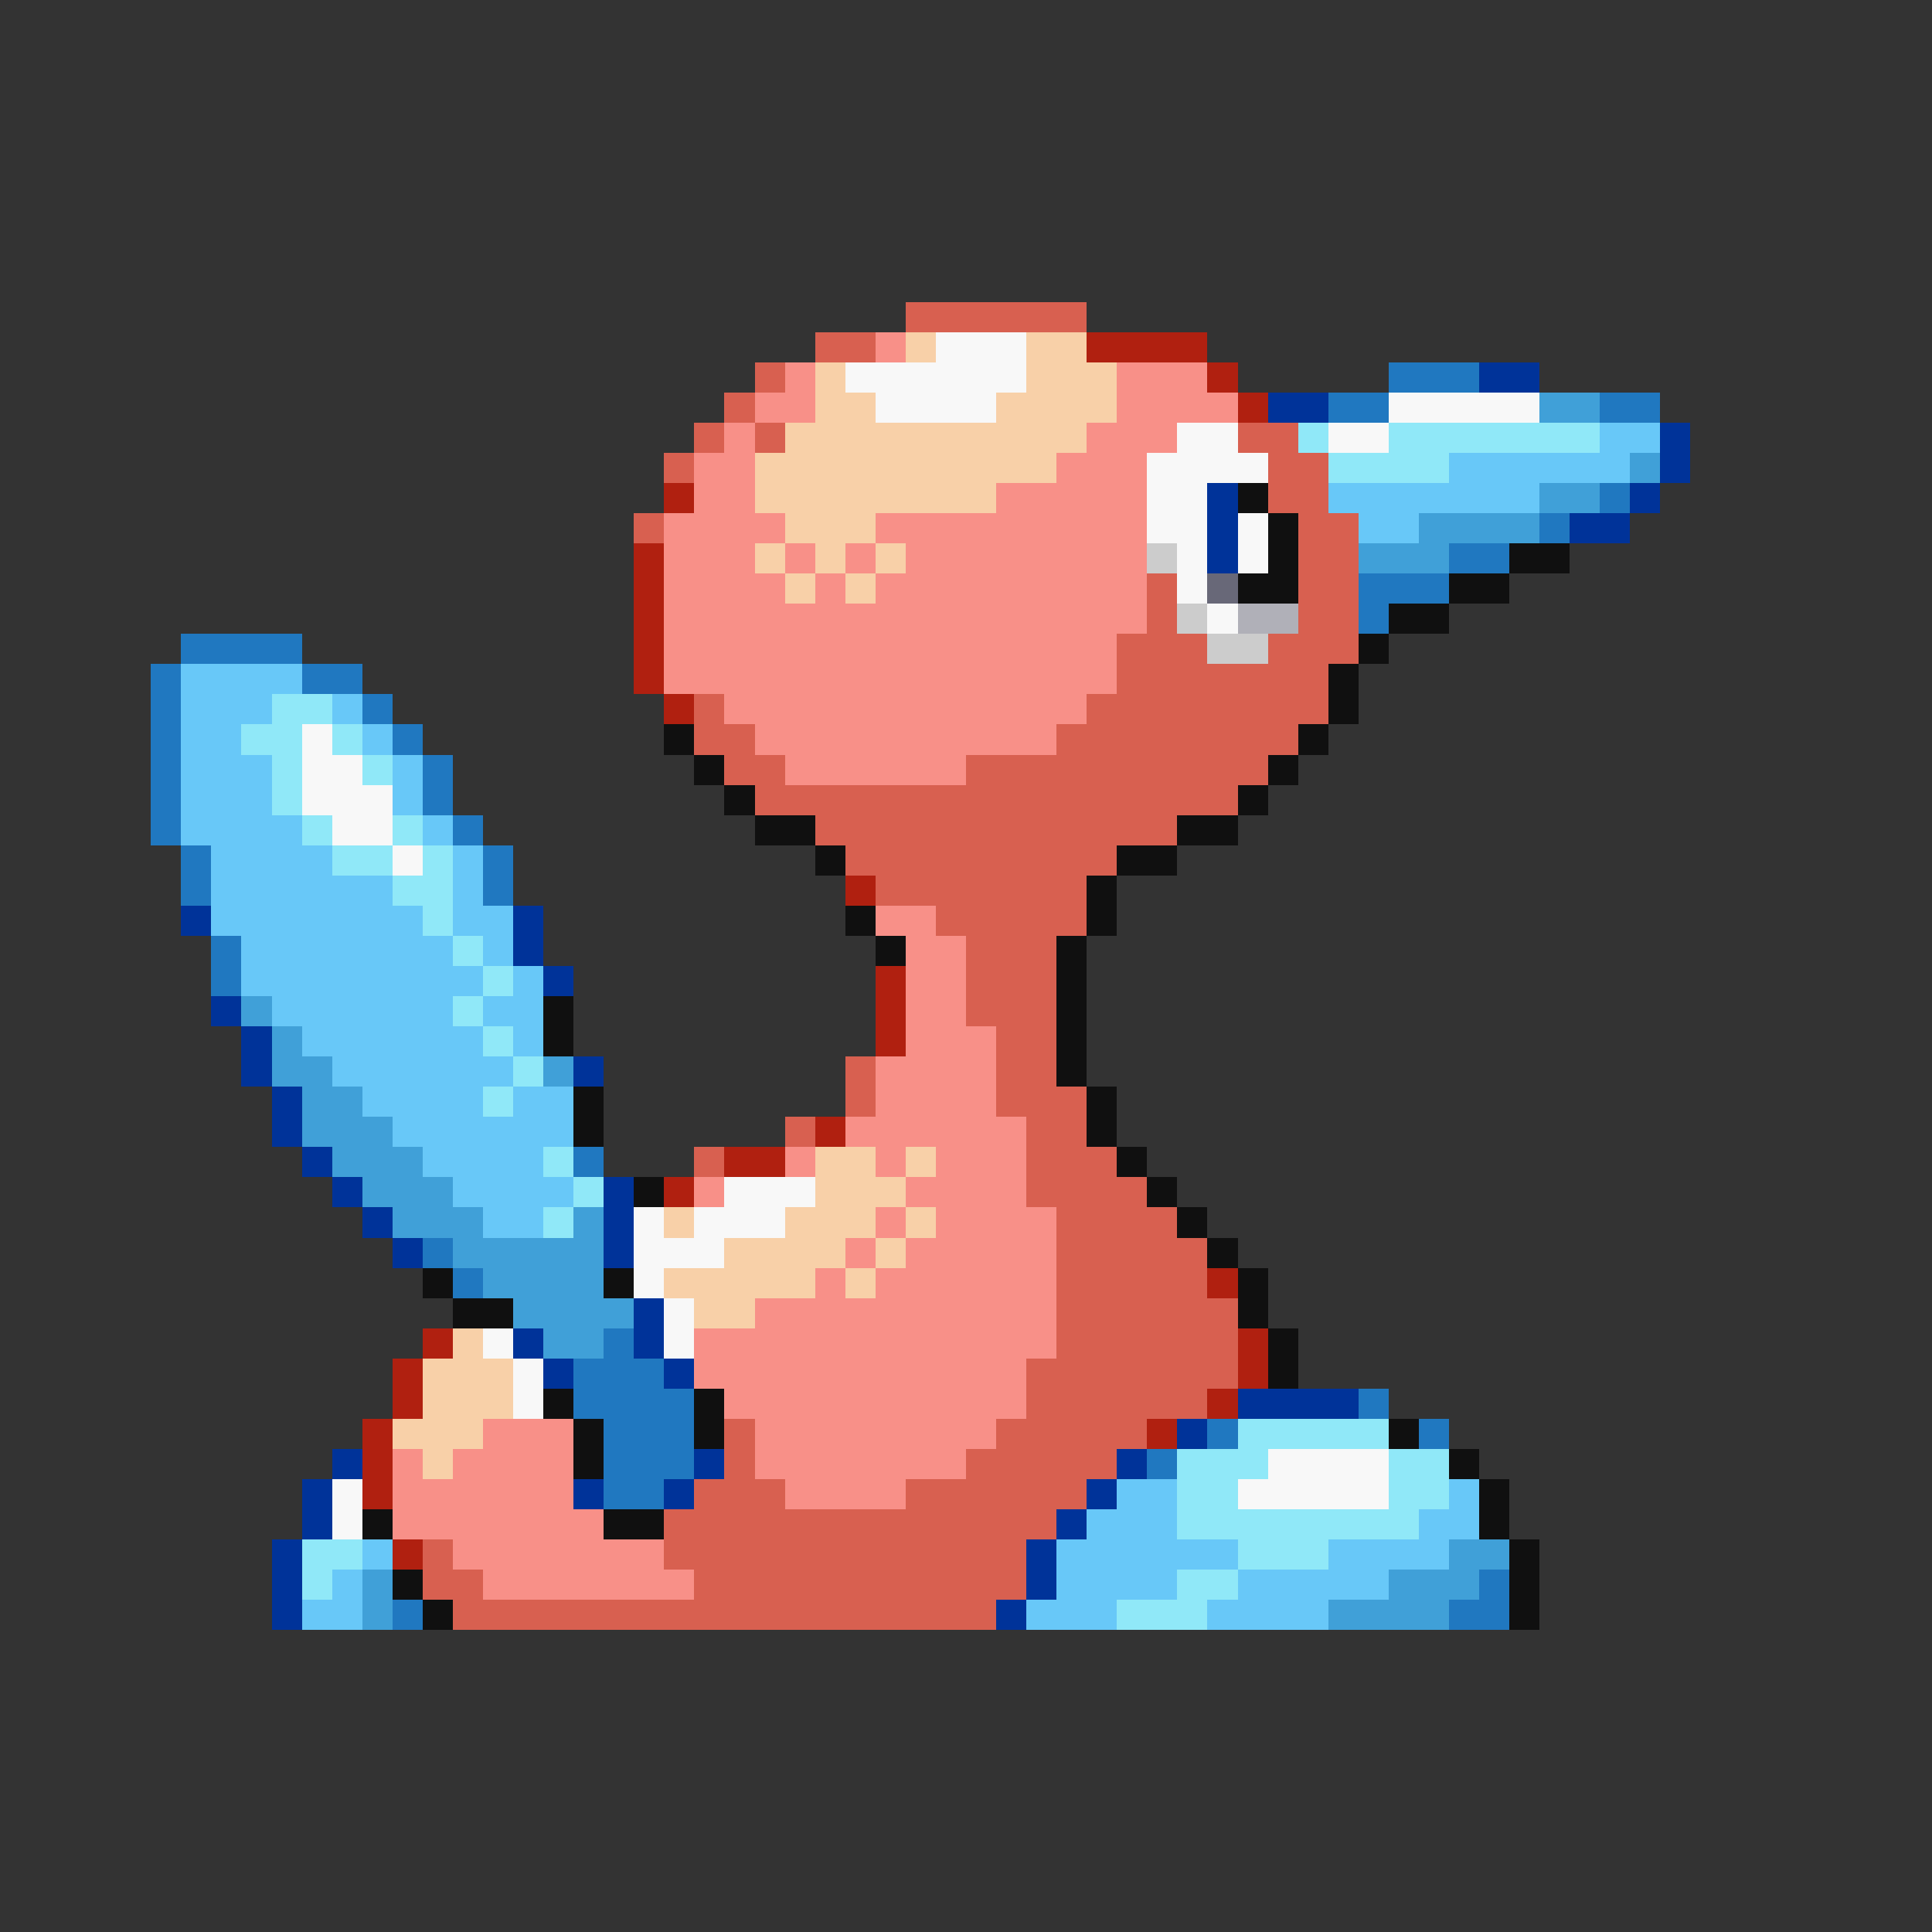 <svg xmlns="http://www.w3.org/2000/svg" viewBox="0 -0.5 64 64" shape-rendering="crispEdges">
<rect x="0" y="-0.5" width="64" height="64" fill="#333333" stroke="none"/>
<path stroke="#d86050" d="M30 10h6M27 11h2M25 12h1M24 13h1M23 14h1M25 14h1M41 14h2M22 15h1M42 15h2M42 16h2M21 17h1M43 17h2M43 18h2M38 19h1M43 19h2M38 20h1M43 20h2M37 21h3M42 21h3M37 22h7M23 23h1M36 23h8M23 24h2M35 24h8M24 25h2M32 25h10M25 26h16M27 27h12M28 28h9M29 29h7M31 30h5M32 31h3M32 32h3M32 33h3M33 34h2M28 35h1M33 35h2M28 36h1M33 36h3M26 37h1M34 37h2M23 38h1M34 38h3M34 39h4M35 40h4M35 41h5M35 42h5M35 43h6M35 44h6M34 45h7M34 46h6M24 47h1M33 47h5M24 48h1M32 48h5M23 49h3M30 49h6M22 50h13M14 51h1M22 51h12M14 52h2M23 52h11M15 53h18" />
<path stroke="#f89088" d="M29 11h1M26 12h1M37 12h3M25 13h2M37 13h4M24 14h1M36 14h3M23 15h2M35 15h3M23 16h2M33 16h5M22 17h4M29 17h9M22 18h3M26 18h1M28 18h1M30 18h8M22 19h4M27 19h1M29 19h9M22 20h16M22 21h15M22 22h15M24 23h12M25 24h10M26 25h6M29 30h2M30 31h2M30 32h2M30 33h2M30 34h3M29 35h4M29 36h4M28 37h6M26 38h1M29 38h1M31 38h3M23 39h1M30 39h4M29 40h1M31 40h4M28 41h1M30 41h5M27 42h1M29 42h6M25 43h10M23 44h12M23 45h11M24 46h10M16 47h3M25 47h8M13 48h1M15 48h4M25 48h7M13 49h6M26 49h4M13 50h7M15 51h7M16 52h7" />
<path stroke="#f8d0a8" d="M30 11h1M34 11h2M27 12h1M34 12h3M27 13h2M33 13h4M26 14h10M25 15h10M25 16h8M26 17h3M25 18h1M27 18h1M29 18h1M26 19h1M28 19h1M27 38h2M30 38h1M27 39h3M22 40h1M26 40h3M30 40h1M24 41h4M29 41h1M22 42h5M28 42h1M23 43h2M15 44h1M14 45h3M14 46h3M13 47h3M14 48h1" />
<path stroke="#f8f8f8" d="M31 11h3M28 12h6M29 13h4M46 13h5M39 14h2M44 14h2M38 15h4M38 16h2M38 17h2M41 17h1M39 18h1M41 18h1M39 19h1M40 20h1M10 24h1M10 25h2M10 26h3M11 27h2M13 28h1M24 39h3M21 40h1M23 40h3M21 41h3M21 42h1M22 43h1M16 44h1M22 44h1M17 45h1M17 46h1M42 48h4M11 49h1M41 49h5M11 50h1" />
<path stroke="#b02010" d="M36 11h4M40 12h1M41 13h1M22 16h1M21 18h1M21 19h1M21 20h1M21 21h1M21 22h1M22 23h1M28 29h1M29 32h1M29 33h1M29 34h1M27 37h1M24 38h2M22 39h1M40 42h1M14 44h1M41 44h1M13 45h1M41 45h1M13 46h1M40 46h1M12 47h1M38 47h1M12 48h1M12 49h1M13 51h1" />
<path stroke="#2078c0" d="M46 12h3M44 13h2M53 13h2M53 16h1M51 17h1M48 18h2M45 19h3M45 20h1M6 21h4M5 22h1M10 22h2M5 23h1M12 23h1M5 24h1M13 24h1M5 25h1M14 25h1M5 26h1M14 26h1M5 27h1M15 27h1M6 28h1M16 28h1M6 29h1M16 29h1M7 31h1M7 32h1M19 38h1M14 41h1M15 42h1M20 44h1M19 45h3M19 46h4M45 46h1M20 47h3M40 47h1M47 47h1M20 48h3M38 48h1M20 49h2M49 52h1M13 53h1M48 53h2" />
<path stroke="#003399" d="M49 12h2M42 13h2M55 14h1M55 15h1M40 16h1M54 16h1M40 17h1M52 17h2M40 18h1M6 30h1M17 30h1M17 31h1M18 32h1M7 33h1M8 34h1M8 35h1M19 35h1M9 36h1M9 37h1M10 38h1M11 39h1M20 39h1M12 40h1M20 40h1M13 41h1M20 41h1M21 43h1M17 44h1M21 44h1M18 45h1M22 45h1M41 46h4M39 47h1M11 48h1M23 48h1M37 48h1M10 49h1M19 49h1M22 49h1M36 49h1M10 50h1M35 50h1M9 51h1M34 51h1M9 52h1M34 52h1M9 53h1M33 53h1" />
<path stroke="#40a0d8" d="M51 13h2M54 15h1M51 16h2M47 17h4M45 18h3M8 33h1M9 34h1M9 35h2M18 35h1M10 36h2M10 37h3M11 38h3M12 39h3M13 40h3M19 40h1M15 41h5M16 42h4M17 43h4M18 44h2M48 51h2M12 52h1M46 52h3M12 53h1M44 53h4" />
<path stroke="#90e8f8" d="M43 14h1M46 14h7M44 15h4M9 23h2M8 24h2M11 24h1M9 25h1M12 25h1M9 26h1M10 27h1M13 27h1M11 28h2M14 28h1M13 29h2M14 30h1M15 31h1M16 32h1M15 33h1M16 34h1M17 35h1M16 36h1M18 38h1M19 39h1M18 40h1M41 47h5M39 48h3M46 48h2M39 49h2M46 49h2M39 50h8M10 51h2M41 51h3M10 52h1M39 52h2M37 53h3" />
<path stroke="#68c8f8" d="M53 14h2M48 15h6M44 16h7M45 17h2M6 22h4M6 23h3M11 23h1M6 24h2M12 24h1M6 25h3M13 25h1M6 26h3M13 26h1M6 27h4M14 27h1M7 28h4M15 28h1M7 29h6M15 29h1M7 30h7M15 30h2M8 31h7M16 31h1M8 32h8M17 32h1M9 33h6M16 33h2M10 34h6M17 34h1M11 35h6M12 36h4M17 36h2M13 37h6M14 38h4M15 39h4M16 40h2M37 49h2M48 49h1M36 50h3M47 50h2M12 51h1M35 51h6M44 51h4M11 52h1M35 52h4M41 52h5M10 53h2M34 53h3M40 53h4" />
<path stroke="#101010" d="M41 16h1M42 17h1M42 18h1M50 18h2M41 19h2M48 19h2M46 20h2M45 21h1M44 22h1M44 23h1M22 24h1M43 24h1M23 25h1M42 25h1M24 26h1M41 26h1M25 27h2M39 27h2M27 28h1M37 28h2M36 29h1M28 30h1M36 30h1M29 31h1M35 31h1M35 32h1M18 33h1M35 33h1M18 34h1M35 34h1M35 35h1M19 36h1M36 36h1M19 37h1M36 37h1M37 38h1M21 39h1M38 39h1M39 40h1M40 41h1M14 42h1M20 42h1M41 42h1M15 43h2M41 43h1M42 44h1M42 45h1M18 46h1M23 46h1M19 47h1M23 47h1M46 47h1M19 48h1M48 48h1M49 49h1M12 50h1M20 50h2M49 50h1M50 51h1M13 52h1M50 52h1M14 53h1M50 53h1" />
<path stroke="#cccccc" d="M38 18h1M39 20h1M40 21h2" />
<path stroke="#686878" d="M40 19h1" />
<path stroke="#b0b0b8" d="M41 20h2" />
</svg>
